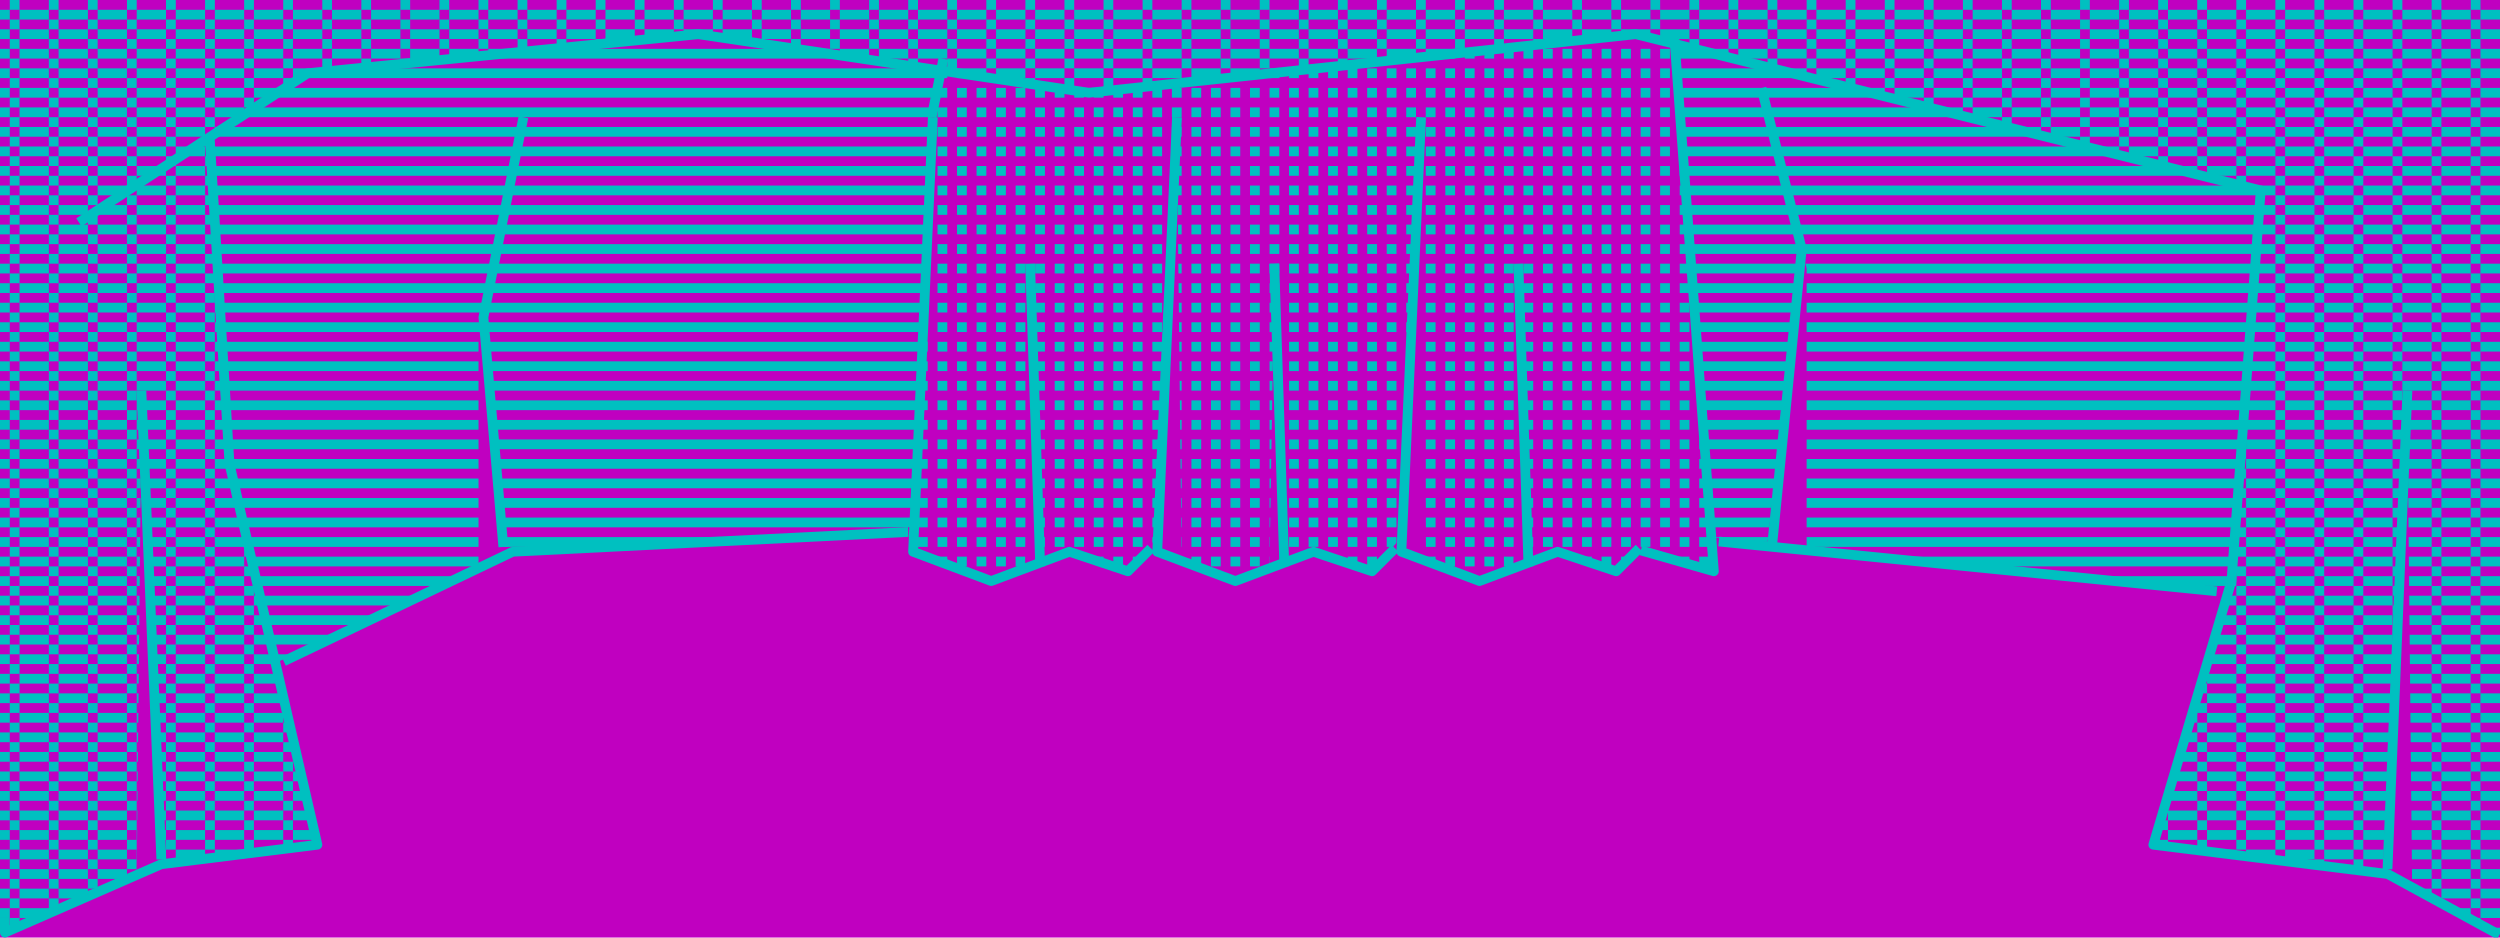 <?xml version="1.0" encoding="UTF-8" standalone="yes"?>
<!DOCTYPE svg PUBLIC "-//W3C//DTD SVG 1.0//EN" "http://www.w3.org/TR/2001/REC-SVG-20010904/DTD/svg10.dtd">
<svg viewBox="0 0 2560 960" style="fill-rule:evenodd;stroke-linecap:square;stroke-linejoin:round;stroke-width:10" height="100%" width="100%" xmlns="http://www.w3.org/2000/svg">
  <defs>
    <pattern id="fill-area-1" x="0" y="0" width="40" height="20" patternUnits="userSpaceOnUse">
      <rect fill="#00c0c0" x="0" y="10" width="10" height="10" />
      <rect fill="#00c0c0" x="10" y="0" width="10" height="10" />
      <rect fill="#00c0c0" x="20" y="10" width="20" height="10" />
    </pattern>
    <pattern id="fill-area-2" x="0" y="0" width="40" height="20" patternUnits="userSpaceOnUse">
      <rect fill="#00c0c0" x="0" y="10" width="10" height="10" />
      <rect fill="#00c0c0" x="20" y="10" width="10" height="10" />
    </pattern>
    <pattern id="fill-area-3" x="0" y="0" width="40" height="20" patternUnits="userSpaceOnUse">
      <rect fill="#00c0c0" x="0" y="10" width="40" height="10" />
    </pattern>
    <pattern id="fill-area-4" x="0" y="0" width="40" height="20" patternUnits="userSpaceOnUse">
      <rect fill="#00c0c0" x="0" y="10" width="40" height="10" />
    </pattern>
  </defs>
  <rect id="block-1" class="block" fill="#c000c0" x="0" y="0" width="2560" height="960" />
  <path id="area-1" class="area closed" fill="url(#fill-area-1)" stroke="none" d="M 210,140 l 105,-65 l 400,-40 l 400,60 l 560,-60 l 640,160 l -30,400 l -80,270 l 235,25 l 25,-485 l 5,500 l 90,50 v -955 h -2560 v 950 l 5,5 l 135,-60 l 5,-490 l 20,475 l 160,-15 l -90,-390 Z" />
  <path id="area-2" class="area closed" fill="url(#fill-area-2)" stroke="none" d="M 1675,560 l 80,25 l -40,-540 l -40,-10 l -560,60 l -155,-25 l -5,40 l -20,455 l 80,30 l 35,-15 v -5 l 5,-300 l 10,300 l 30,-10 l 60,20 l 30,-35 l 20,-425 l 5,450 v -5 l 55,25 l 35,-15 v -5 l 5,-300 l 10,300 l 30,-10 l 60,20 l 30,-35 l 20,-425 l 5,450 v -5 l 55,25 l 35,-15 v -5 l 5,-300 l 10,300 l 30,-10 l 60,20 Z" />
  <path id="area-3" class="area closed" fill="url(#fill-area-3)" stroke="none" d="M 955,110 l -20,430 l -410,25 h -10 l -20,-240 l -5,25 v 230 l -210,100 l -45,-205 l -25,-335 l 105,-65 l 400,-40 l 245,35 Z" />
  <path id="area-4" class="area closed" fill="url(#fill-area-4)" stroke="none" d="M 1750,550 l 60,5 l 35,-300 l 5,20 v 285 l 430,45 l 5,-10 l 30,-400 l -600,-150 Z" />
  <path id="line-5" class="line" fill="none" stroke="#00c0c0" d="M 5,945 v 10 l 160,-70 l 160,-20 l -90,-390 l -20,-330" />
  <path id="line-6" class="line" fill="none" stroke="#00c0c0" d="M 165,875 l -20,-470" />
  <path id="line-7" class="line" fill="none" stroke="#00c0c0" d="M 85,225 l 230,-150 l 400,-40 l 400,60 l 560,-60 l 640,160 l -30,400 l -80,270 l 240,30 l 110,60" />
  <path id="line-8" class="line" fill="none" stroke="#00c0c0" d="M 2445,885 l 20,-480" />
  <path id="line-9" class="line" fill="none" stroke="#00c0c0" d="M 295,675 l 230,-110 l 400,-20" />
  <path id="line-10" class="line" fill="none" stroke="#00c0c0" d="M 1765,555 l 500,50" />
  <path id="line-11" class="line" fill="none" stroke="#00c0c0" d="M 1815,555 l 30,-300 l -40,-160" />
  <path id="line-12" class="line" fill="none" stroke="#00c0c0" d="M 515,555 l -20,-230 l 40,-200" />
  <path id="line-13" class="line" fill="none" stroke="#00c0c0" d="M 955,125 l -20,440 l 80,30 l 80,-30 l 60,20 l 20,-20" />
  <path id="line-14" class="line" fill="none" stroke="#00c0c0" d="M 1065,575 l -10,-300" />
  <path id="line-15" class="line" fill="none" stroke="#00c0c0" d="M 1205,125 l -20,440 l 80,30 l 80,-30 l 60,20 l 20,-20" />
  <path id="line-16" class="line" fill="none" stroke="#00c0c0" d="M 1315,575 l -10,-300" />
  <path id="line-17" class="line" fill="none" stroke="#00c0c0" d="M 1455,125 l -20,440 l 80,30 l 80,-30 l 60,20 l 20,-20" />
  <path id="line-18" class="line" fill="none" stroke="#00c0c0" d="M 1565,575 l -10,-300" />
  <path id="line-19" class="line" fill="none" stroke="#00c0c0" d="M 1685,565 l 70,20 l -40,-540" />
  <path id="line-20" class="line" fill="none" stroke="#00c0c0" d="M 955,115 l 10,-50" />
</svg>
